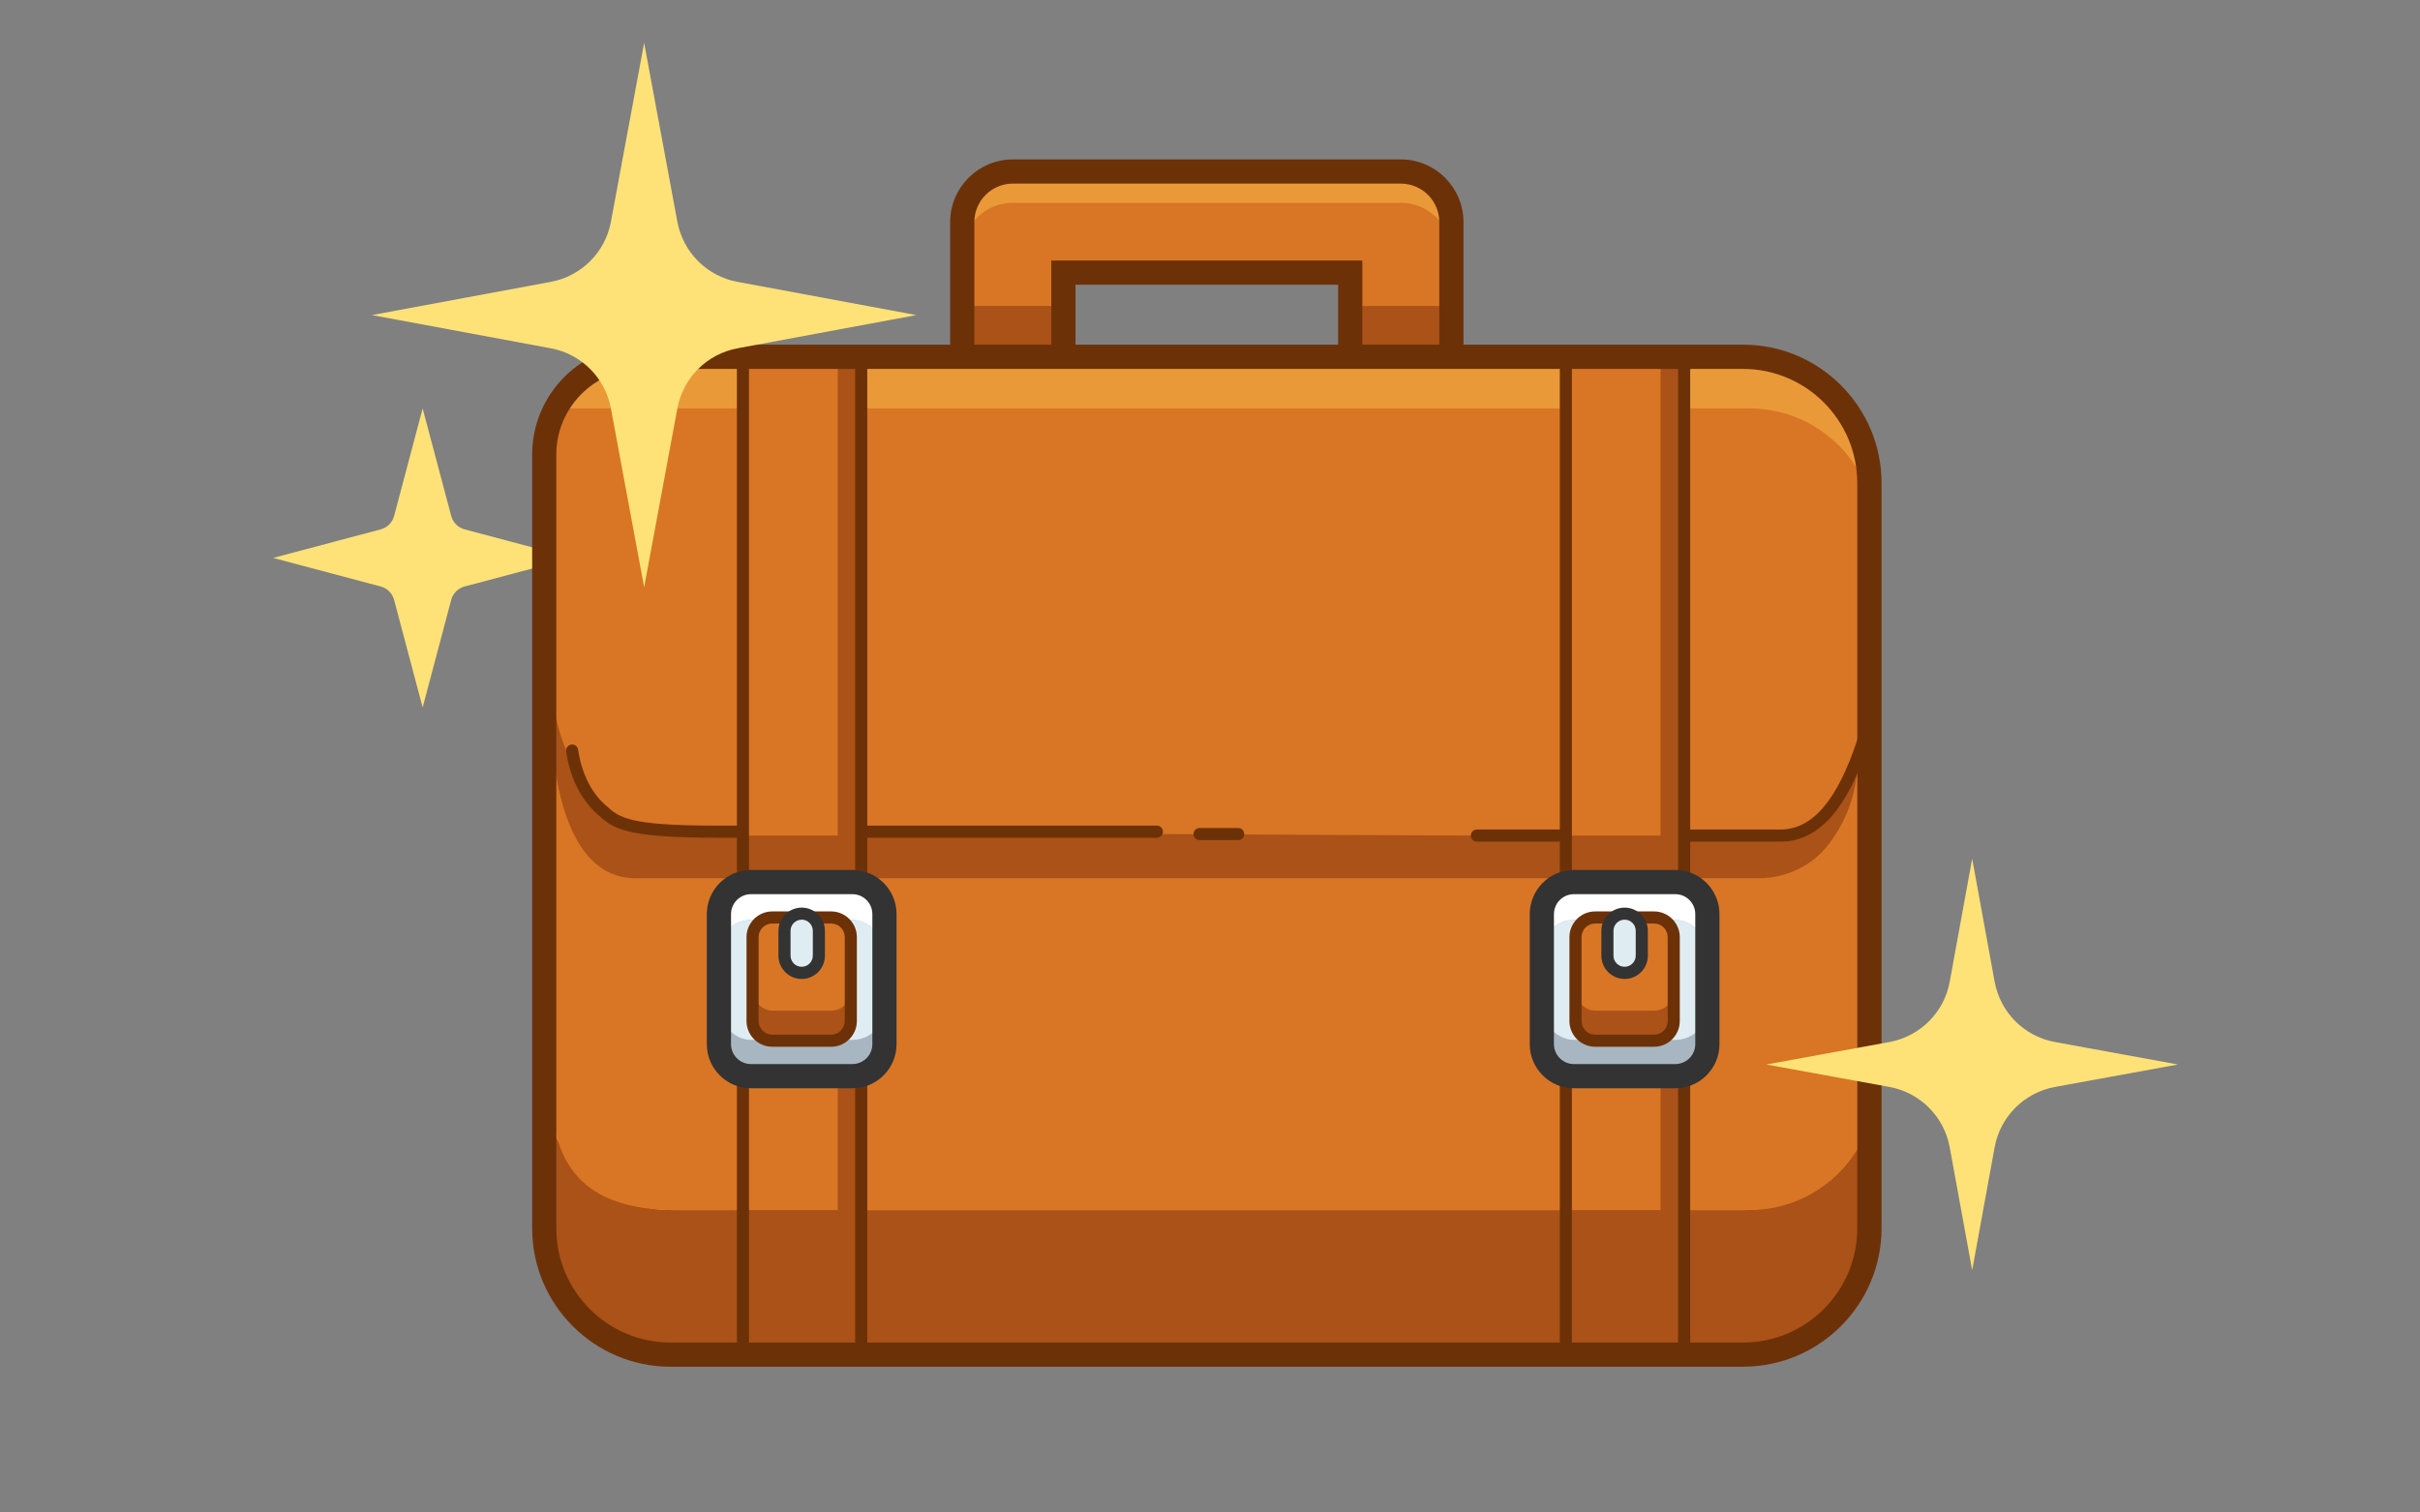 <?xml version="1.0" encoding="UTF-8"?>
<svg id="Expanded" xmlns="http://www.w3.org/2000/svg" viewBox="0 0 400 250">
  <rect x="0" y="0" width="400" height="250" fill="#808080" stroke="none"/>
  <defs>
    <style>
      .cls-1 {
        fill: #fff;
      }

      .cls-2 {
        fill: #dfedf2;
      }

      .cls-3 {
        fill: #ea9939;
      }

      .cls-4 {
        fill: #d87625;
      }

      .cls-5 {
        fill: #aa5217;
      }

      .cls-6 {
        fill: #6d3108;
      }

      .cls-7 {
        fill: #ffe277;
      }

      .cls-8 {
        fill: #333;
      }

      .cls-9 {
        fill: #a8b6c1;
      }
    </style>
  </defs>
  <path class="cls-7" d="M69.86,67.51l4.72,17.78c.29,1.08,1.13,1.92,2.21,2.21l17.78,4.72-17.78,4.72c-1.08.29-1.92,1.13-2.21,2.21l-4.72,17.78-4.72-17.78c-.29-1.08-1.13-1.92-2.21-2.21l-17.78-4.72,17.78-4.72c1.08-.29,1.92-1.13,2.21-2.21l4.72-17.78Z"/>
  <g>
    <path class="cls-3" d="M231.54,28.35h-64.13c-4.62,0-8.36,3.74-8.36,8.36v35.34c0,1.82.59,3.5,1.57,4.87,1.51,2.11,3.99,3.49,6.79,3.49h64.13c2.8,0,5.28-1.38,6.79-3.49.22-.3.43-.63.6-.97.62-1.16.97-2.49.97-3.9v-35.34c0-4.62-3.74-8.36-8.36-8.36ZM223.18,63.69h-47.41v-18.63h47.41v18.63Z"/>
    <path class="cls-4" d="M231.54,33.52h-64.13c-4.62,0-8.36,3.74-8.36,8.36v30.17c0,1.82.59,3.5,1.57,4.87,1.51,2.11,3.99,3.49,6.79,3.49h64.13c2.8,0,5.28-1.38,6.79-3.49.22-.3.43-.63.6-.97.62-1.16.97-2.49.97-3.9v-30.17c0-4.62-3.74-8.36-8.36-8.36ZM175.77,45.06h47.41v18.63h-47.41v-18.63Z"/>
    <polygon class="cls-5" points="238.93 50.58 238.93 76.92 159.05 76.92 159.05 50.58 175.77 50.58 175.77 63.69 223.18 63.69 223.18 50.58 238.93 50.58"/>
    <path class="cls-6" d="M231.54,82.41h-64.13c-5.71,0-10.36-4.65-10.36-10.36v-35.34c0-5.71,4.65-10.36,10.36-10.36h64.13c5.71,0,10.36,4.65,10.36,10.36v35.34c0,5.71-4.65,10.36-10.36,10.36ZM167.41,30.35c-3.51,0-6.36,2.85-6.36,6.36v35.34c0,3.51,2.85,6.36,6.36,6.36h64.13c3.51,0,6.36-2.85,6.36-6.36v-35.34c0-3.51-2.85-6.36-6.36-6.36h-64.13ZM225.18,65.69h-51.41v-22.63h51.41v22.63ZM177.77,61.69h43.41v-14.63h-43.41v14.63Z"/>
    <path class="cls-5" d="M106.12,58.97h181.99c11.53,0,20.88,9.36,20.88,20.88v123.17c0,11.53-9.36,20.88-20.88,20.88H110.84c-11.53,0-20.88-9.36-20.88-20.88v-127.89c0-8.92,7.24-16.17,16.17-16.17Z"/>
    <path class="cls-3" d="M106.12,58.97h181.99c11.53,0,20.88,9.36,20.88,20.88v99.28c0,11.53-9.36,20.88-20.88,20.88H110.84c-11.53,0-20.88-9.36-20.88-20.88v-103.99c0-8.92,7.24-16.17,16.17-16.17Z"/>
    <path class="cls-4" d="M289.16,200.02H111.88c-15.88,0-20.88-7.76-20.88-20.88v-111.63h198.16c11.53,0,20.88,9.35,20.88,20.88v90.74c0,11.53-9.35,20.88-20.88,20.88Z"/>
    <path class="cls-5" d="M306.96,127.14c-.34,5.3-2.42,9.4-4.66,12.35-2.73,3.62-7.06,5.67-11.59,5.67H105.06c-11.91,0-13.94-17.95-14.13-28.34.04-2.53.16-4.14.16-4.14.87,15.54,10.46,24.33,17.35,24.44,47.25.75,180.67,1.19,187.89,1.19s10.55-12.29,10.55-12.29c.04.38.07.75.08,1.12Z"/>
    <path class="cls-6" d="M191.21,138.47h-72.58c-15.6,0-17.29-1.54-19.85-3.86l-.19-.18c-2.63-2.38-4.41-6.02-5.01-10.23-.08-.55.3-1.05.85-1.13.54-.08,1.05.3,1.13.85.54,3.75,2.09,6.96,4.38,9.03l.2.18c2.21,2.01,3.67,3.34,18.5,3.34h72.58c.55,0,1,.45,1,1s-.45,1-1,1Z"/>
    <path class="cls-6" d="M204.66,138.86h-6.39c-.55,0-1-.45-1-1s.45-1,1-1h6.39c.55,0,1,.45,1,1s-.45,1-1,1Z"/>
    <path class="cls-6" d="M294.31,139.11h-50.2c-.55,0-1-.45-1-1s.45-1,1-1h50.2c5.25,0,9.39-4.84,12.67-14.8.17-.52.74-.81,1.26-.64.52.17.81.74.64,1.26-3.58,10.89-8.35,16.18-14.57,16.18Z"/>
    <g>
      <rect class="cls-4" x="122.8" y="60.28" width="19.42" height="86.75"/>
      <rect class="cls-5" x="122.8" y="138.11" width="19.42" height="8.91"/>
      <rect class="cls-5" x="138.47" y="60.28" width="3.76" height="86.75"/>
      <path class="cls-6" d="M142.35,146.07c-.55,0-1-.45-1-1V60.28c0-.55.45-1,1-1s1,.45,1,1v84.8c0,.55-.45,1-1,1Z"/>
      <path class="cls-6" d="M122.8,146.07c-.55,0-1-.45-1-1V60.28c0-.55.45-1,1-1s1,.45,1,1v84.8c0,.55-.45,1-1,1Z"/>
      <rect class="cls-4" x="122.8" y="177.88" width="19.42" height="46.94"/>
      <rect class="cls-5" x="122.8" y="200.02" width="19.42" height="24.79"/>
      <rect class="cls-5" x="138.47" y="177.88" width="3.76" height="46.94"/>
      <path class="cls-6" d="M142.35,224.76c-.55,0-1-.45-1-1v-45.88c0-.55.45-1,1-1s1,.45,1,1v45.88c0,.55-.45,1-1,1Z"/>
      <path class="cls-6" d="M122.8,224.76c-.55,0-1-.45-1-1v-45.88c0-.55.45-1,1-1s1,.45,1,1v45.88c0,.55-.45,1-1,1Z"/>
      <rect class="cls-1" x="118.83" y="145.8" width="27.36" height="32.08" rx="5.29" ry="5.29"/>
      <rect class="cls-9" x="118.83" y="152.06" width="27.36" height="25.82" rx="5.29" ry="5.29"/>
      <rect class="cls-2" x="118.83" y="152.06" width="27.36" height="19.82" rx="5.29" ry="5.29"/>
      <path class="cls-8" d="M140.9,179.88h-16.78c-4.02,0-7.29-3.27-7.29-7.29v-21.5c0-4.02,3.27-7.29,7.29-7.29h16.78c4.02,0,7.29,3.27,7.29,7.29v21.5c0,4.02-3.27,7.29-7.29,7.29ZM124.12,147.8c-1.81,0-3.29,1.48-3.29,3.29v21.5c0,1.81,1.48,3.29,3.29,3.29h16.78c1.81,0,3.29-1.48,3.29-3.29v-21.5c0-1.81-1.48-3.29-3.29-3.29h-16.78Z"/>
      <rect class="cls-5" x="124.39" y="151.65" width="16.25" height="20.37" rx="3.25" ry="3.25"/>
      <rect class="cls-4" x="124.39" y="151.65" width="16.25" height="15.4" rx="3.25" ry="3.25"/>
      <path class="cls-6" d="M137.38,173.02h-9.74c-2.34,0-4.25-1.91-4.25-4.25v-13.87c0-2.34,1.91-4.25,4.25-4.25h9.74c2.34,0,4.25,1.91,4.25,4.25v13.87c0,2.34-1.91,4.25-4.25,4.25ZM127.64,152.65c-1.24,0-2.25,1.01-2.25,2.25v13.87c0,1.24,1.01,2.25,2.25,2.25h9.74c1.24,0,2.25-1.01,2.25-2.25v-13.87c0-1.24-1.01-2.25-2.25-2.25h-9.74Z"/>
      <g>
        <rect class="cls-2" x="129.67" y="151.01" width="5.69" height="9.8" rx="2.84" ry="2.84"/>
        <path class="cls-8" d="M132.51,161.81c-2.12,0-3.84-1.72-3.84-3.84v-4.11c0-2.12,1.72-3.84,3.84-3.84s3.84,1.72,3.84,3.84v4.11c0,2.12-1.72,3.84-3.84,3.84ZM132.51,152.01c-1.02,0-1.84.83-1.84,1.84v4.11c0,1.02.83,1.84,1.84,1.84s1.84-.83,1.84-1.84v-4.11c0-1.02-.83-1.84-1.84-1.84Z"/>
      </g>
    </g>
    <g>
      <rect class="cls-4" x="258.82" y="60.28" width="19.42" height="86.75"/>
      <rect class="cls-5" x="258.82" y="138.11" width="19.42" height="8.91"/>
      <rect class="cls-5" x="274.48" y="60.28" width="3.76" height="86.75"/>
      <path class="cls-6" d="M278.37,146.07c-.55,0-1-.45-1-1V60.28c0-.55.45-1,1-1s1,.45,1,1v84.8c0,.55-.45,1-1,1Z"/>
      <path class="cls-6" d="M258.82,146.07c-.55,0-1-.45-1-1V60.28c0-.55.45-1,1-1s1,.45,1,1v84.8c0,.55-.45,1-1,1Z"/>
      <rect class="cls-4" x="258.82" y="177.88" width="19.42" height="46.94"/>
      <rect class="cls-5" x="258.82" y="200.02" width="19.42" height="24.79"/>
      <rect class="cls-5" x="274.48" y="177.88" width="3.76" height="46.94"/>
      <path class="cls-6" d="M278.37,224.76c-.55,0-1-.45-1-1v-45.88c0-.55.45-1,1-1s1,.45,1,1v45.88c0,.55-.45,1-1,1Z"/>
      <path class="cls-6" d="M258.82,224.76c-.55,0-1-.45-1-1v-45.88c0-.55.45-1,1-1s1,.45,1,1v45.88c0,.55-.45,1-1,1Z"/>
      <rect class="cls-1" x="254.85" y="145.8" width="27.36" height="32.08" rx="5.29" ry="5.29"/>
      <rect class="cls-9" x="254.85" y="152.06" width="27.36" height="25.82" rx="5.29" ry="5.29"/>
      <rect class="cls-2" x="254.85" y="152.06" width="27.36" height="19.82" rx="5.29" ry="5.29"/>
      <path class="cls-8" d="M276.92,179.88h-16.78c-4.02,0-7.29-3.27-7.29-7.29v-21.5c0-4.02,3.27-7.29,7.29-7.29h16.78c4.02,0,7.29,3.27,7.29,7.29v21.5c0,4.02-3.27,7.29-7.29,7.29ZM260.14,147.8c-1.81,0-3.29,1.48-3.29,3.29v21.5c0,1.81,1.48,3.29,3.29,3.29h16.78c1.81,0,3.29-1.48,3.29-3.29v-21.5c0-1.81-1.48-3.29-3.29-3.29h-16.78Z"/>
      <rect class="cls-5" x="260.41" y="151.65" width="16.25" height="20.37" rx="3.25" ry="3.25"/>
      <rect class="cls-4" x="260.41" y="151.65" width="16.25" height="15.4" rx="3.25" ry="3.25"/>
      <path class="cls-6" d="M273.4,173.02h-9.74c-2.34,0-4.25-1.91-4.25-4.25v-13.87c0-2.34,1.91-4.25,4.25-4.25h9.74c2.34,0,4.25,1.91,4.25,4.25v13.87c0,2.34-1.91,4.25-4.25,4.25ZM263.66,152.65c-1.24,0-2.25,1.01-2.25,2.25v13.87c0,1.24,1.01,2.25,2.25,2.25h9.74c1.24,0,2.25-1.01,2.25-2.25v-13.87c0-1.24-1.01-2.25-2.25-2.25h-9.74Z"/>
      <g>
        <rect class="cls-2" x="265.69" y="151.01" width="5.69" height="9.8" rx="2.84" ry="2.84"/>
        <path class="cls-8" d="M268.53,161.81c-2.12,0-3.84-1.72-3.84-3.84v-4.11c0-2.12,1.72-3.84,3.84-3.84s3.84,1.72,3.84,3.84v4.11c0,2.12-1.72,3.84-3.84,3.84ZM268.53,152.01c-1.02,0-1.84.83-1.84,1.84v4.11c0,1.02.83,1.84,1.84,1.84s1.84-.83,1.84-1.84v-4.11c0-1.02-.83-1.84-1.84-1.84Z"/>
      </g>
    </g>
    <path class="cls-6" d="M288.12,225.91H110.84c-12.62,0-22.88-10.27-22.88-22.88v-127.89c0-10.02,8.15-18.17,18.17-18.17h181.99c12.62,0,22.88,10.27,22.88,22.88v123.17c0,12.62-10.27,22.88-22.88,22.88ZM106.12,60.97c-7.81,0-14.17,6.36-14.17,14.17v127.89c0,10.41,8.47,18.88,18.88,18.88h177.28c10.41,0,18.88-8.47,18.88-18.88v-123.17c0-10.41-8.47-18.88-18.88-18.88H106.12Z"/>
  </g>
  <path class="cls-7" d="M325.98,141.94l3.71,20.32c.93,5.08,4.9,9.06,9.98,9.98l20.32,3.71-20.32,3.71c-5.08.93-9.06,4.9-9.98,9.98l-3.71,20.32-3.71-20.32c-.93-5.08-4.9-9.06-9.98-9.98l-20.32-3.71,20.32-3.71c5.08-.93,9.06-4.9,9.98-9.98l3.71-20.32Z"/>
  <path class="cls-7" d="M106.47,7.09l5.49,29.56c.94,5.05,4.89,9.01,9.94,9.94l29.56,5.49-29.56,5.49c-5.05.94-9.01,4.89-9.94,9.94l-5.49,29.56-5.49-29.56c-.94-5.05-4.89-9.01-9.94-9.94l-29.56-5.49,29.56-5.49c5.05-.94,9.01-4.89,9.94-9.94l5.49-29.56Z"/>
</svg>